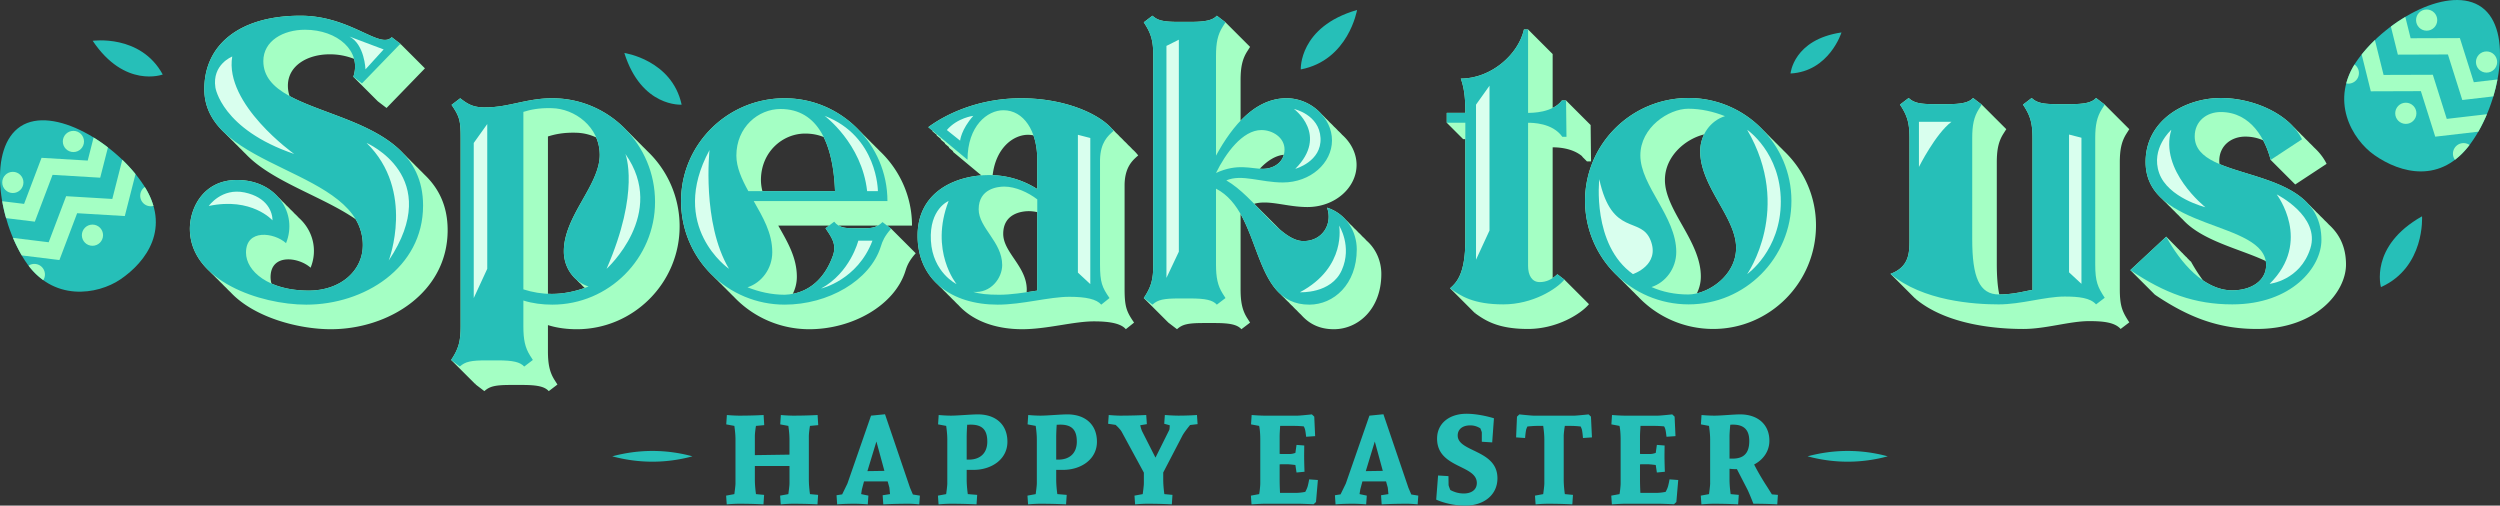 <svg version="1.1" id="Layer_1" xmlns="http://www.w3.org/2000/svg" x="0" y="0" viewBox="0 0 330.094 66.76" xml:space="preserve"><rect x="0" y="0" width="330.094" height="66.76" fill="#333333" stroke="none"/><style>.st0{fill:#a4ffc4}.st1{fill:#26bfb8}.st2{fill:#d9ffee}</style><path class="st0" d="M55.445 22.458a11.252 11.252 0 00-.54-.54 11.247 11.247 0 00-.541-.542 11.252 11.252 0 00-.541-.54 11.243 11.243 0 00-.541-.541c-3.777-4.074-10.818-5.31-15.045-7.611a4.17 4.17 0 01-.224-1.37c0-2.671 2.617-4.142 5.505-4.142a8.7 8.7 0 013.23.6c.2.734.185 1.534-.098 2.368l3.245 3.245 1.144.872 5.069-5.232-.541-.541-.54-.54-.541-.542-.541-.54-.541-.541-.54-.54-.025.11-.047-.037.071-.074-1.144-.872c-1.58 1.635-5.396-2.834-12.045-2.834-8.012 0-12.699 3.815-12.699 9.701 0 2.425 1.085 4.285 2.752 5.835.173.184.352.365.54.54.174.185.353.366.542.541.173.184.351.365.54.541.173.184.352.365.541.54.173.185.352.366.54.542 3.443 3.66 10.144 5.594 14.527 8.634a6.549 6.549 0 01.947 3.429c0 3.324-2.889 5.994-7.14 5.994-1.97 0-3.62-.356-4.919-.929a3.156 3.156 0 01-.12-.84c0-3.16 3.706-2.67 5.286-1.253.968-2.369.295-4.957-1.579-6.612a6.138 6.138 0 00-.54-.54 6.138 6.138 0 00-.541-.542 6.138 6.138 0 00-.541-.54 6.14 6.14 0 00-.54-.541 6.14 6.14 0 00-.542-.54c-1.194-1.355-3.062-2.269-5.447-2.269-4.47 0-6.213 3.761-6.213 6.432 0 2.295 1.038 4.175 2.645 5.662.172.186.352.366.54.541a10 10 0 00.542.54c.172.186.352.367.54.542a10 10 0 00.541.54c.172.186.352.367.541.541 3.092 3.333 8.962 4.906 13.265 4.906 7.63 0 15.424-4.85 15.424-13.08 0-3.29-1.242-5.623-3.12-7.39a11.252 11.252 0 00-.54-.541zm29.997-2.536a13.795 13.795 0 00-.541-.54 13.788 13.788 0 00-.54-.542 13.788 13.788 0 00-.542-.54 13.795 13.795 0 00-.54-.541 13.788 13.788 0 00-.541-.54c-2.476-2.616-5.964-4.245-9.818-4.245-3.379 0-5.777 1.2-8.72 1.2-1.635.053-2.398-.383-3.434-1.2l-1.144.872c1.09 1.58 1.199 2.126 1.199 4.415v24.852c0 1.962-.273 2.943-1.254 4.415l3.245 3.244.006-.124.049.037-.055.087 1.144.872c.709-.654 1.472-.817 3.543-.817h1.417c2.07 0 2.997.218 3.542.817l1.145-.872-.381-.6c-.655-1.035-.873-2.125-.873-3.814v-3.434c1.2.381 2.508.545 3.816.545 7.466 0 13.57-6.104 13.57-13.57a13.68 13.68 0 00-4.293-9.977zm-9.29 17.035c.165.195.346.376.54.54.158.187.33.36.513.52-1.378.488-2.837.79-4.34.79-.173 0-.344-.013-.516-.02v-20.77c.873-.272 2.017-.545 3.76-.49a6.56 6.56 0 012.606.621 5.77 5.77 0 01.473 2.293c0 4.033-4.742 8.066-4.742 12.753 0 1.517.661 2.875 1.706 3.763zM149.5 19.686a6.027 6.027 0 00-.542-.541 6.025 6.025 0 00-.54-.54 6.027 6.027 0 00-.541-.542 6.028 6.028 0 00-.54-.54 6.028 6.028 0 00-.542-.541c-1.736-1.982-6.253-4.008-11.962-4.008-5.831 0-10.137 2.235-12.263 3.815l.6.499-.059.042.6.499-.059.042.6.498-.06.043.6.498-.058.042.6.499-.06.042.6.499-.059.042 3.759 3.126c-4.012.322-8.42 2.51-8.42 7.963 0 2.741.997 4.908 2.677 6.444.171.189.352.368.541.54.171.19.352.369.541.542.171.188.352.368.54.54.172.189.353.369.542.541.17.189.351.368.54.54 1.886 2.082 4.88 3.2 8.436 3.2 3.27 0 6.759-1.036 9.484-1.036 2.234 0 3.597.326 4.196 1.035l1.09-.872c-.98-1.417-1.253-2.07-1.253-4.415V24.34c.054-2.289 1.035-3.16 1.798-3.815a5.52 5.52 0 00-.787-.838zM136.958 38.37c-.471.074-.942.147-1.409.215a3.13 3.13 0 00.021-.35c0-3.051-3.107-4.904-3.107-7.357 0-2.725 2.507-2.997 3.38-2.997.362 0 .737.047 1.115.13v10.36zm0-13.407a11.748 11.748 0 00-5.89-1.836c.427-3.629 2.743-5.329 4.665-5.329.25 0 .489.031.722.078.326.931.503 2.02.503 3.218v3.87zm43.464 6.793a5.452 5.452 0 00-.54-.54 5.452 5.452 0 00-.541-.541 5.452 5.452 0 00-.541-.541 5.451 5.451 0 00-.54-.54 5.452 5.452 0 00-.542-.542 5.498 5.498 0 00-2.499-1.635c.764 2.07-.545 4.415-3.106 4.415-1.033 0-2.07-.624-3.133-1.537a45.94 45.94 0 00-.835-.842c-.179-.183-.36-.363-.54-.54-.18-.183-.36-.364-.541-.542-.18-.182-.36-.362-.541-.54-.18-.183-.36-.363-.54-.541l-.378-.38c1.938-.558 4.294.427 7.027.427 3.652 0 6.486-2.562 6.486-5.56 0-1.538-.75-2.958-1.904-3.98a6.12 6.12 0 00-.54-.54 6.123 6.123 0 00-.541-.541 6.123 6.123 0 00-.541-.541 6.125 6.125 0 00-.54-.54 6.12 6.12 0 00-.542-.542c-1.125-1.279-2.823-2.12-4.632-2.12-2.371 0-4.373 1.18-6.075 2.963v-5.33c0-1.69.218-2.78.872-3.816l.382-.6-.541-.54-.54-.541-.542-.54v-.001l-.54-.54-.541-.541-.54-.541-1.145-.872c-.545.6-1.472.817-3.543.817h-1.417c-2.071 0-2.834-.163-3.543-.817l-1.144.872c.98 1.472 1.253 2.452 1.253 4.415v27.577c0 1.962-.272 2.943-1.253 4.415l3.245 3.244 1.144.872c.709-.654 1.471-.817 3.542-.817h1.417c2.072 0 2.998.218 3.543.817l1.145-.872-.382-.6c-.654-1.035-.872-2.125-.872-3.815v-9.92c1.974 3.482 2.68 8.252 5.272 10.575.17.194.352.372.54.541.17.194.352.372.541.54.17.195.352.372.541.542a6.4 6.4 0 00.54.54c.17.194.353.372.541.541 1.032 1.177 2.388 1.928 4.342 1.928 3.216 0 6.268-2.67 6.268-7.303 0-1.647-.676-3.292-1.966-4.41zm-10.91-11.319c-.354 1.293-1.666 1.857-2.74 1.857-.141 0-.284-.008-.429-.018.947-1.006 2.026-1.732 3.169-1.839zM120.37 32.9l-.541-.54-.541-.541-.541-.54v-.001l-.54-.54-.542-.541-.065.078c.022-.027.041-.051.066-.078l-.535-.408h3.289c0-3.87-1.643-7.371-4.263-9.85a13.652 13.652 0 00-.54-.54 13.658 13.658 0 00-.541-.54 13.658 13.658 0 00-.541-.542 13.658 13.658 0 00-.541-.54 13.652 13.652 0 00-.54-.541c-2.479-2.62-5.98-4.262-9.85-4.262-7.575 0-13.68 6.104-13.68 13.57 0 3.951 1.645 7.452 4.255 9.925.175.185.355.365.54.54.175.186.356.366.541.541.175.186.356.366.54.54.176.186.357.366.542.542.175.185.355.365.54.54a13.68 13.68 0 009.967 4.297c5.723 0 11.282-3.161 12.699-7.685.218-.708.49-1.362 1.362-2.343l-.54-.54zm-10.39.839c-.915 2.602-2.684 4.563-5.305 5.058a4.958 4.958 0 00.539-2.25c0-2.56-1.254-4.632-2.453-6.758h6.701l-.462.353.436.654c.545.872.98 1.69.545 2.943zm-9.311-8.502a5.959 5.959 0 01-.197-1.443c0-3.76 2.889-6.158 5.832-6.158.916 0 1.729.162 2.45.458.938 1.893 1.4 4.374 1.5 7.143h-9.585zm13.508 4.905h-1.362c-.862 0-1.525-.033-2.073-.353h5.174c-.443.25-.966.353-1.739.353z"/><path class="st1" d="M34.769 8.069c0-2.67 2.616-4.142 5.504-4.142 4.306 0 7.522 2.834 6.377 6.213l1.145.872 5.068-5.232-1.144-.872c-1.58 1.635-5.396-2.834-12.045-2.834-8.012 0-12.699 3.815-12.699 9.701 0 10.682 20.929 10.464 20.929 20.602 0 3.324-2.889 5.995-7.14 5.995-5.287 0-8.284-2.562-8.284-5.015 0-3.16 3.706-2.67 5.287-1.253 1.58-3.87-1.2-8.339-6.486-8.339-4.47 0-6.213 3.761-6.213 6.432 0 6.866 9.265 10.028 15.37 10.028 7.63 0 15.423-4.85 15.423-13.08 0-13.571-21.092-10.9-21.092-19.076zm38.151 4.905c-3.379 0-5.777 1.2-8.72 1.2-1.635.054-2.398-.383-3.434-1.2l-1.144.872c1.09 1.58 1.199 2.126 1.199 4.415v24.852c0 1.962-.273 2.943-1.254 4.415l1.145.872c.708-.654 1.471-.818 3.542-.818h1.417c2.071 0 2.998.218 3.543.818l1.144-.872-.381-.6c-.654-1.035-.872-2.125-.872-3.815V39.68c1.199.38 2.507.545 3.815.545 7.467 0 13.57-6.105 13.57-13.571 0-7.576-6.103-13.68-13.57-13.68zm4.796 24.853c-1.526.599-3.161.98-4.85.98-1.309 0-2.562-.217-3.761-.6V14.774c.872-.273 2.016-.545 3.76-.491 2.998.055 6.323 2.452 6.323 6.159 0 4.033-4.742 8.066-4.742 12.753 0 2.18 1.362 4.033 3.27 4.633zm36.461-7.685h-1.362c-1.2 0-2.017-.055-2.67-.872l-1.145.872.436.654c.545.872.98 1.69.545 2.943-1.036 2.943-3.161 5.069-6.377 5.178-1.744 0-3.379-.382-4.905-.982 1.853-.6 3.27-2.452 3.27-4.632 0-2.561-1.253-4.633-2.452-6.758h17.658c0-7.467-6.104-13.571-13.57-13.571-7.576 0-13.68 6.104-13.68 13.57 0 7.686 6.212 13.68 13.68 13.68 5.722 0 11.281-3.16 12.698-7.684.218-.708.49-1.363 1.362-2.343l-1.144-.873c-.6.6-1.2.818-2.344.818zm-11.118-15.75c5.014 0 6.977 4.74 7.194 10.845H98.808c-.872-1.58-1.58-3.161-1.58-4.687 0-3.76 2.888-6.159 5.831-6.159zm31.774-1.418c-5.831 0-10.137 2.235-12.263 3.815l5.178 4.306c0-4.47 2.616-6.54 4.742-6.54 2.67 0 4.469 2.724 4.469 6.54v3.87c-1.635-1.036-3.76-1.854-6.322-1.854-4.251 0-9.483 2.071-9.483 8.012 0 5.832 4.469 9.102 10.573 9.102 3.27 0 6.758-1.036 9.483-1.036 2.234 0 3.597.327 4.196 1.036l1.09-.872c-.98-1.418-1.253-2.071-1.253-4.415V21.095c.055-2.29 1.036-3.161 1.799-3.816-1.526-2.07-6.214-4.305-12.209-4.305zm2.126 25.398c-1.744.272-3.488.545-5.014.545-1.58 0-2.616-.11-3.434-.382 2.29.218 3.815-1.798 3.815-3.543 0-3.052-3.106-4.905-3.106-7.357 0-2.725 2.507-2.998 3.379-2.998 1.471 0 3.16.763 4.36 1.69v12.045zm38.261-10.955c.763 2.07-.546 4.415-3.107 4.415-3.162 0-6.377-5.832-10.192-8.012 2.017-.872 4.524.272 7.467.272 3.651 0 6.485-2.561 6.485-5.559s-2.834-5.56-5.995-5.56c-4.087 0-7.085 3.489-9.32 7.577V7.36c0-1.69.219-2.78.872-3.815l.382-.6-1.144-.871c-.545.6-1.472.817-3.543.817h-1.417c-2.071 0-2.834-.163-3.543-.817l-1.144.872c.98 1.472 1.253 2.452 1.253 4.415v27.577c0 1.962-.272 2.943-1.253 4.415l1.144.872c.71-.654 1.472-.818 3.543-.818h1.417c2.07 0 2.998.218 3.543.818l1.144-.872-.382-.6c-.653-1.035-.872-2.125-.872-3.815V24.91c6.268 3.215 4.47 15.315 12.318 15.315 3.215 0 6.267-2.671 6.267-7.303 0-2.344-1.362-4.688-3.924-5.505zm-8.666-10.246c1.471 0 3.052.98 3.052 2.561 0 1.799-1.58 2.562-2.835 2.562-1.58 0-3.378-.763-6.213.545 1.254-2.562 3.488-5.668 5.996-5.668z"/><path class="st2" d="M28.44 11.555s.818 5.508 10.406 8.776c0 0-9.237-6.554-8.184-12.868 0 0-2.69 1.052-2.222 4.092zm22.215-5.028l-2.397 2.631s-.116-3.274-2.104-4.326l4.501 1.695zm-23.092 20.67s1.695-2.43 4.735-1.786c3.04.643 3.684 2.63 3.684 3.683 0 0-2.748-3.099-8.419-1.897zm20.842-8.32s10.333 4.429 2.923 15.522c0 0 3.537-9.208-2.923-15.522zm14.147 0v20.477l1.783-3.859V16.378zm20.024 1.453s1.987 4.907-2.485 15.165c0 0 8.067-7.273 2.485-15.164zm13.679 15.165s-8.067-5.551-2.572-15.681c0 0-1.036 9.623 2.572 15.681zm12.628-20.198s4.91 3.627 5.612 9.94h1.421s-.018-7.251-7.033-9.94zm4.447 16.48s-1.056 4.222-4.915 6.32c0 0 4.804-1.088 6.782-6.32h-1.868zm11.922-5.236s-2.572 1.02-2.338 5.236 3.39 5.735 3.39 5.735-3.61-4.38-1.052-10.97zm17.071-8.742v18.193l1.637 1.52V18.22zm-17.305-.629l1.754 1.4s.125-1.455 1.739-3.273c0 0-2.09.24-3.493 1.874zm28.997-11.11v30.634l1.637-3.46V5.24zm16.837 8.331s4.648 3.408.176 7.903c0 0 3.496-.96 3.332-4.074s-3.508-3.829-3.508-3.829zm.79 24.195s4.121.241 5.524-2.915c1.403-3.157-.35-5.882-.35-5.882s1.052 5.486-5.174 8.797z"/><path class="st0" d="M235.518 19.905a13.83 13.83 0 00-.54-.54 13.836 13.836 0 00-.541-.541 13.836 13.836 0 00-.541-.54 13.836 13.836 0 00-.54-.542 13.836 13.836 0 00-.542-.54c-2.477-2.62-5.979-4.263-9.849-4.263-7.576 0-13.68 6.105-13.68 13.571a13.65 13.65 0 004.292 9.94c.175.185.355.366.54.54.176.186.356.366.541.542.175.185.356.365.54.54.176.186.356.366.542.541.175.185.355.366.54.541a13.627 13.627 0 009.93 4.28c7.466 0 13.57-6.104 13.57-13.68 0-3.87-1.642-7.37-4.262-9.849zm-11.47 18.83a4.957 4.957 0 00.527-2.222c0-4.687-4.742-8.72-4.742-12.753 0-3.178 2.765-5.43 5.168-6.007a5.036 5.036 0 00-.51 2.217c0 4.687 4.741 8.72 4.741 12.753 0 3.186-2.776 5.44-5.183 6.012z"/><path class="st0" d="M208.183 38.542l-1.623-1.622-.927-.709a5.02 5.02 0 01-.624.499V19.454c.461 0 2.446.005 3.838 1.131.048.06.1.117.145.182l.54.54h.545l-.054-4.796-.54-.54-.542-.541-.54-.541-.541-.54-.54-.541h-.001l-.54-.541h-.546c-.33.431-.761.747-1.224.98v-7.11l-.541-.54-.54-.541-.542-.541-.54-.541-.541-.54-.54-.542h-.546c-.763 3.38-4.414 6.486-8.339 6.486.545 1.471.6 3.052.6 4.524h-2.453v1.308l2.163 2.163h.29v13.315c0 4.469-1.145 5.613-2.016 6.377l3.244 3.244.076-.108.025.018-.1.09c1.416 1.036 3.105 2.126 7.03 2.126 3.87 0 7.03-2.017 8.066-3.27l-1.622-1.623z"/><path class="st1" d="M206.288 18.063h.545l-.055-4.796h-.545c-1.253 1.635-3.924 1.635-4.469 1.635V3.892h-.545c-.763 3.38-4.414 6.486-8.339 6.486.545 1.471.6 3.052.6 4.524h-2.453v1.308h2.453v15.478c0 4.47-1.145 5.613-2.016 6.377 1.416 1.035 3.106 2.125 7.03 2.125 3.87 0 7.03-2.017 8.066-3.27l-.927-.709c-.762.71-1.47 1.036-2.343 1.036-1.035 0-1.526-.926-1.526-2.126V16.21c.545 0 3.216 0 4.524 1.853zm16.677-5.123c-7.576 0-13.68 6.104-13.68 13.57 0 7.521 6.104 13.68 13.68 13.68 7.467 0 13.571-6.104 13.571-13.68 0-7.466-6.104-13.57-13.571-13.57zm-.054 25.942c-1.745 0-3.38-.327-4.851-.981 1.853-.6 3.27-2.453 3.27-4.633 0-4.686-4.742-8.72-4.742-12.753 0-3.706 3.76-6.158 6.323-6.158 1.689 0 3.324.381 4.85.98-1.907.6-3.27 2.453-3.27 4.633 0 4.687 4.741 8.72 4.741 12.753 0 3.707-3.76 6.159-6.321 6.159z"/><path class="st2" d="M194.89 13.816v20.476l1.782-3.859V11.316zm35.8 3.32s4.443 3.02 4.443 9.483-4.443 9.572-4.443 9.572 6.08-8.646 0-19.055zm-19.526 6.528s-.994 8.663 4.443 12.527c0 0 3.625-1.18 2.338-4.449-1.286-3.267-5.1-.385-6.781-8.078z"/><path class="st0" d="M280.766 17.656l.38-.6-.54-.54-.54-.541-.541-.54v-.001l-.541-.54-.541-.541-.54-.541-1.145-.873c-.545.6-1.471.818-3.543.818h-1.417c-2.07 0-2.834-.163-3.542-.818l-1.145.873c.981 1.471 1.254 2.452 1.254 4.414v20.057c-.868.108-2.384.593-4.386.598-.225-1.072-.327-2.416-.327-4.057V21.47c0-1.69.218-2.78.872-3.815l.382-.6-.541-.54-.54-.541-.542-.54v-.001l-.54-.54-.541-.541-.54-.541-1.145-.873c-.545.6-1.472.818-3.543.818h-1.417c-2.071 0-2.834-.163-3.543-.818l-1.144.873c.98 1.471 1.253 2.452 1.253 4.414V31.58c0 1.744 0 3.652-2.507 4.578l3.245 3.245.078-.063.025.02c-.036.013-.066.03-.103.043 4.251 3.597 11.064 4.033 14.28 4.033 2.997 0 6.103-1.036 8.72-1.036 1.853 0 3.378.164 4.141 1.036l1.145-.872c-.926-1.418-1.253-2.126-1.253-4.415V21.471c0-1.69.218-2.78.872-3.815zm26.716 11.981a7.575 7.575 0 00-.541-.541 7.569 7.569 0 00-.54-.54 7.569 7.569 0 00-.542-.542 7.569 7.569 0 00-.54-.54 7.565 7.565 0 00-.541-.541c-2.761-3.056-8.2-3.78-11.715-5.267-.017-.135-.035-.27-.035-.413 0-2.017 1.581-3.216 3.434-3.216.893 0 1.673.187 2.363.494.465.878.784 1.789.987 2.584l3.244 3.244 4.143-2.725c-.388-.802-.968-1.537-1.685-2.192a8.633 8.633 0 00-.54-.541 8.614 8.614 0 00-.541-.54 8.614 8.614 0 00-.54-.542 8.614 8.614 0 00-.542-.54 8.614 8.614 0 00-.54-.541c-2.137-2.33-5.974-3.799-9.594-3.799-4.578 0-9.919 2.835-9.919 8.448 0 2.135.871 3.684 2.197 4.888.17.188.35.368.541.54.17.188.35.369.54.541.171.188.351.368.542.541.17.188.35.368.54.54.17.189.35.369.541.542 2.584 2.853 7.623 3.893 10.968 5.495.03.173.045.352.045.539 0 2.016-1.907 3.324-4.469 3.324-1.387 0-2.684-.507-3.863-1.313a22.124 22.124 0 01-1.612-2.527l-.027.025-.454-.462-.06-.104-.022.02-.471-.477-.048-.084-.018.017-.487-.495-.035-.063-.014.013-.503-.512c-.008-.013-.017-.027-.024-.041l-.01.008-.519-.528-.012-.021-.004.004-.537-.545-4.742 4.414 3.245 3.245.111-.112a.143.143 0 01.006.004l-.117.108c4.524 3.052 8.502 4.524 13.462 4.524 7.848 0 11.772-4.905 11.772-8.503 0-2.383-.902-4.051-2.278-5.295z"/><path class="st1" d="M277.52 14.411l.382-.6-1.144-.872c-.545.6-1.471.818-3.543.818h-1.417c-2.07 0-2.834-.163-3.542-.818l-1.145.873c.981 1.471 1.254 2.452 1.254 4.414v20.057c-.872.108-2.398.599-4.415.599-2.616 0-3.543-2.289-3.543-7.303V18.226c0-1.69.219-2.78.873-3.815l.381-.6-1.144-.872c-.545.6-1.472.818-3.543.818h-1.417c-2.071 0-2.834-.163-3.543-.818l-1.144.873c.98 1.471 1.253 2.452 1.253 4.414V31.58c0 1.744 0 3.652-2.507 4.578 4.251 3.597 11.064 4.033 14.28 4.033 2.997 0 6.104-1.035 8.72-1.035 1.853 0 3.379.163 4.142 1.035l1.144-.872c-.926-1.417-1.253-2.125-1.253-4.415V18.226c0-1.69.218-2.78.872-3.815zm12.264 3.597c0-2.016 1.58-3.216 3.433-3.216 4.088 0 5.941 3.761 6.595 6.323l4.142-2.725c-1.58-3.27-6.322-5.45-10.737-5.45-4.578 0-9.919 2.834-9.919 8.447 0 9.156 15.914 7.63 15.914 13.626 0 2.016-1.907 3.324-4.469 3.324-3.76 0-6.867-3.706-8.72-7.085l-4.742 4.414c4.524 3.053 8.503 4.524 13.462 4.524 7.848 0 11.772-4.905 11.772-8.502 0-10.3-16.731-7.358-16.731-13.68z"/><path class="st2" d="M273.192 17.765v18.193l1.637 1.52V18.185zm-19.819-1.685v5.961s2.192-4.382 4.297-5.96h-4.297zm33.323 1.056s-2.77 2.452-1.602 5.726c1.17 3.274 6.104 4.502 6.104 4.502s-6.139-4.846-4.502-10.228zm13.914 8.532s4.748 6.21-.935 11.81c0 0 4.031-.432 5.378-4.677 1.347-4.246-4.443-7.133-4.443-7.133z"/><g><path class="st1" d="M3.283 34.393c3.632 5.584 9.655 4.498 12.596 2.508 3.49-2.362 6.736-6.847 3.104-12.431S7.012 13.893 2.727 16.68s-3.076 12.129.556 17.713z"/><path class="st0" d="M6.939 23.086l6.293.376 1.02-4a22.216 22.216 0 00-1.893-1.31l-.777 3.05-6.098-.363L3.18 26.92l-2.89-.353c.13.745.302 1.494.512 2.236l3.796.464 2.341-6.182z"/><circle class="st0" cx="12.208" cy="31.054" r="1.399"/><circle class="st0" cx="9.693" cy="18.678" r="1.399"/><circle class="st0" cx="1.696" cy="24.088" r="1.399"/><path class="st0" d="M10.186 28.152l6.293.375 1.414-5.545a21.04 21.04 0 00-1.745-1.888l-1.319 5.174-6.098-.364-2.304 6.082-4.71-.576c.342.81.73 1.588 1.156 2.315l4.972.609 2.341-6.182zm-4.493 7.309a1.398 1.398 0 00-1.924-.385 9.216 9.216 0 001.947 1.916 1.398 1.398 0 00-.023-1.53zm13.062-8.836c.34.503.95.709 1.506.566a10.055 10.055 0 00-1.142-2.5 1.398 1.398 0 00-.364 1.934z"/></g><g><path class="st1" d="M311.351 7.816c-3.918 5.387-.752 10.625 2.157 12.66 3.453 2.418 8.802 3.847 12.72-1.54 3.918-5.387 5.602-14.96 1.469-17.967-4.133-3.006-12.428 1.46-16.346 6.847z"/><path class="st0" d="M323.217 7.192l1.898 6.012 4.1-.477c.221-.741.406-1.49.547-2.235l-3.127.364-1.838-5.826-6.504.021-.703-2.826c-.65.388-1.288.816-1.905 1.277l.922 3.712 6.61-.022z"/><circle class="st0" cx="317.658" cy="14.96" r="1.399"/><circle class="st0" cx="328.318" cy="8.189" r="1.399"/><circle class="st0" cx="320.409" cy="2.653" r="1.399"/><path class="st0" d="M319.646 12.034l1.897 6.012 5.685-.66c.42-.728.8-1.503 1.14-2.305l-5.304.617-1.838-5.826-6.504.021-1.145-4.605a19.849 19.849 0 00-1.748 1.906l1.207 4.862 6.61-.022zm-8.432-1.585a1.398 1.398 0 00-.328-1.935 9.217 9.217 0 00-1.094 2.503 1.398 1.398 0 001.422-.568zm12.919 9.043a1.395 1.395 0 00.01 1.609c.667-.505 1.313-1.152 1.927-1.96a1.398 1.398 0 00-1.937.351z"/></g><path class="st1" d="M314.376 37.908s-1.566-5.41 5.425-9.348c0 0 .435 6.72-5.425 9.348zM171.752 9.167s-.28-5.626 7.43-7.851c0 0-1.122 6.64-7.43 7.85zm-81.75 4.651s-5.296.392-7.567-6.823c0 0 6.282.907 7.567 6.823zm146.414-4.112s.382-4.487 6.73-5.422c0 0-1.603 5.14-6.73 5.422zm-214.929.132s-5.007 1.88-9.248-4.45c0 0 6.33-.905 9.248 4.45z"/><g><path class="st1" d="M108.037 56.134l-1.09.1c-.049.247-.148 1.006-.148 1.336v5.759c0 .825.116 1.682.149 1.913l1.072.1-.082 1.253s-1.337-.082-3.202-.082c-.775 0-1.65.082-1.65.082l-.082-1.154 1.089-.199c.016-.164.149-1.088.149-1.419V61.53H99.67v1.799c0 .825.116 1.682.148 1.913l1.073.1-.083 1.253s-1.336-.082-3.201-.082c-.775 0-1.65.082-1.65.082l-.082-1.154 1.088-.199c.017-.164.149-1.088.149-1.419v-5.758c0-.825-.115-1.568-.149-1.831l-1.072-.2.083-1.237s.875.084 1.65.084c1.865 0 3.2-.084 3.2-.084l.083 1.337-1.089.1c-.05.247-.148 1.006-.148 1.336v2.525l4.57-.067v-1.963c0-.825-.115-1.568-.148-1.831l-1.073-.2.083-1.237s.874.084 1.65.084c1.864 0 3.201-.084 3.201-.084l.083 1.337zm13.34 10.461s-.808-.082-1.386-.082c-1.963 0-3.366.082-3.366.082l-.082-1.204.973-.149-.082-.857-.231-.825h-3.12l-.28 1.056-.099.626.958.199-.083 1.154s-.973-.082-1.749-.082c-1.402 0-2.294.082-2.294.082l-.082-1.204.743-.115.692-1.42 3.12-8.975 1.847-.182 3.3 9.702.38.89.924.15-.083 1.154zm-6.848-4.388l2.245-.034-1.056-3.877-1.189 3.911zm18.488-3.879c0 2.343-2.129 3.714-4.471 3.714h-.908v1.287c0 .825.116 1.682.149 1.913l1.237.1-.083 1.253s-1.5-.082-3.366-.082c-.775 0-1.65.082-1.65.082l-.082-1.154 1.089-.199c.016-.164.148-1.088.148-1.419v-5.758c0-.825-.115-1.568-.148-1.831l-1.072-.2.082-1.237s.858.084 1.633.084c.892 0 2.64-.166 3.548-.166 2.31 0 3.894 1.304 3.894 3.613zm-5.379 2.36h.28c1.502 0 2.442-.858 2.442-2.376 0-1.55-.66-2.244-2.194-2.244-.1 0-.264.016-.462.016a28.65 28.65 0 00-.066 1.486v3.119zm17.2-2.36c0 2.343-2.13 3.714-4.472 3.714h-.907v1.287c0 .825.115 1.682.148 1.913l1.238.1-.083 1.253s-1.501-.082-3.366-.082c-.775 0-1.65.082-1.65.082l-.083-1.154 1.09-.199c.016-.164.148-1.088.148-1.419v-5.758c0-.825-.115-1.568-.149-1.831l-1.072-.2.083-1.237s.858.084 1.633.084c.891 0 2.64-.166 3.547-.166 2.31 0 3.895 1.304 3.895 3.613zm-5.38 2.36h.28c1.502 0 2.443-.858 2.443-2.376 0-1.55-.66-2.244-2.194-2.244-.1 0-.264.016-.462.016a28.65 28.65 0 00-.066 1.486v3.119zm17.679-4.57s-.743.89-1.023 1.419l-2.524 4.851v.94c0 .826.115 1.683.148 1.914l1.072.1-.082 1.253s-1.337-.082-3.202-.082c-.775 0-1.65.082-1.65.082l-.082-1.154 1.089-.199c.017-.164.15-1.088.15-1.419v-1.418l-2.939-5.412c-.23-.397-.792-.891-.792-.891l-.99-.15.083-1.155s.907.084 1.518.084c1.865 0 3.432-.084 3.432-.084l.083 1.206-.875.147s.116.546.28.859l1.733 3.415 1.816-3.646c.065-.132.065-.628.065-.628l-.726-.197.083-1.156s1.039.084 1.815.084c1.37 0 2.426-.084 2.426-.084l.082 1.206-.99.115zm8.128-1.321s1.056.084 1.65.084h4.422c.33 0 1.881-.166 1.881-.166l.313.297.116 2.575-1.188.082c-.033-.264-.083-.726-.149-.973a1.702 1.702 0 00-.165-.397 13.44 13.44 0 00-1.303-.065h-1.815c-.017.297-.066 1.072-.066 1.336v2.36c.165.016.346.016.429.016h.924c.33 0 .726-.148.726-.148l.149-1.056 1.023.082s-.017 1.04-.017 1.369c0 .825.05 2.096.05 2.096l-1.056.1-.149-.99s-.726-.1-1.056-.1h-.512c-.05 0-.395 0-.511.016v2.014c0 .626.033 1.419.049 1.75h2.063c.478 0 .94-.068 1.27-.134.166-.297.264-.544.314-.71.066-.246.165-.675.198-.94l1.155.084-.248 2.903-.313.297s-1.551-.066-1.88-.066h-4.654c-.792.016-1.667.082-1.667.082l-.083-1.154 1.09-.199c.05-.164.149-1.088.149-1.419v-5.758c0-.825-.067-1.485-.15-1.831l-1.072-.2.083-1.237zm21.919 11.798s-.809-.082-1.386-.082c-1.963 0-3.366.082-3.366.082l-.083-1.204.974-.149-.082-.857-.231-.825h-3.12l-.28 1.056-.099.626.957.199-.082 1.154s-.974-.082-1.749-.082c-1.402 0-2.294.082-2.294.082l-.082-1.204.742-.115.693-1.42 3.12-8.975 1.847-.182 3.3 9.702.38.89.924.15-.083 1.154zm-6.848-4.388l2.245-.034-1.057-3.877-1.188 3.911zm10.914.66s.016.956.016 1.155c0 .098.115.395.23.676.348.181.941.462 1.783.462.94 0 1.717-.446 1.717-1.386 0-2.425-5.248-1.931-5.248-5.858 0-2.029 1.633-3.283 3.878-3.283 1.155 0 2.475.248 3.63.594l-.231 3.185-1.37-.084v-1.22c0-.066-.082-.28-.198-.561-.363-.198-.742-.38-1.336-.38-.99 0-1.65.495-1.65 1.336 0 2.212 5.247 1.849 5.247 5.644 0 2.26-1.865 3.613-4.24 3.613-2.228 0-3.845-.791-3.845-.791l.247-3.186 1.37.084zm17.76-5.033c-.016-.247-.082-.891-.148-1.138-.017-.066-.082-.215-.149-.38a11.513 11.513 0 00-1.253-.082h-.842c-.05.263-.149 1.006-.149 1.336v5.759c0 .825.116 1.682.149 1.913l1.073.1-.083 1.253s-1.337-.082-3.2-.082c-.777 0-1.651.082-1.651.082l-.082-1.154 1.089-.199c.016-.164.148-1.088.148-1.419v-5.758c0-.809-.116-1.55-.148-1.831h-.776c-.495 0-.99.05-1.32.082-.066.165-.132.314-.149.38-.066.247-.132.89-.148 1.138l-1.188-.082.116-2.74.313-.297s1.55.166 1.88.166h5.38c.33 0 1.881-.166 1.881-.166l.314.297.131 2.74-1.187.082zm3.835-3.037s1.056.084 1.65.084h4.422c.33 0 1.881-.166 1.881-.166l.313.297.116 2.575-1.188.082c-.033-.264-.082-.726-.148-.973a1.703 1.703 0 00-.165-.397 13.44 13.44 0 00-1.304-.065h-1.815c-.017.297-.066 1.072-.066 1.336v2.36c.165.016.346.016.429.016h.924c.33 0 .726-.148.726-.148l.149-1.056 1.023.082s-.017 1.04-.017 1.369c0 .825.05 2.096.05 2.096l-1.056.1-.149-.99s-.726-.1-1.056-.1h-.511c-.05 0-.396 0-.512.016v2.014c0 .626.033 1.419.05 1.75h2.062c.479 0 .94-.068 1.27-.134.166-.297.265-.544.314-.71.066-.246.165-.675.198-.94l1.155.084-.248 2.903-.313.297s-1.55-.066-1.88-.066h-4.654c-.792.016-1.667.082-1.667.082l-.082-1.154 1.089-.199c.05-.164.149-1.088.149-1.419v-5.758c0-.825-.067-1.485-.15-1.831l-1.071-.2.082-1.237zm20.781 3.4c0 1.402-.825 2.508-2.014 3.135.776 1.535 1.684 2.888 1.767 3.02l.577.924.792.066-.082 1.253s-1.287-.082-3.152-.082c0 0-.594-1.518-.808-1.914l-1.37-2.657h-.248a6.52 6.52 0 01-.726-.05v1.437c0 .825.116 1.682.149 1.913l1.072.1-.083 1.253s-1.336-.082-3.2-.082c-.776 0-1.65.082-1.65.082l-.083-1.154 1.089-.199c.017-.164.148-1.088.148-1.419v-5.758c0-.809-.115-1.518-.148-1.831l-1.072-.2.082-1.237s.875.084 1.7.084c.94 0 2.508-.166 3.4-.166 2.293 0 3.86 1.304 3.86 3.482zm-5.165-2.113c-.05.496-.099 1.255-.099 1.486v2.986h.396c1.568 0 2.212-.808 2.212-2.326 0-1.452-.677-2.162-2.162-2.162-.083 0-.198 0-.347.017zm10.204 4.168c3.518-.942 7.07-.95 10.587 0-3.517.949-7.07.941-10.587 0zm-157.823 0c3.518-.942 7.07-.95 10.587 0-3.517.949-7.069.941-10.587 0z"/></g></svg>